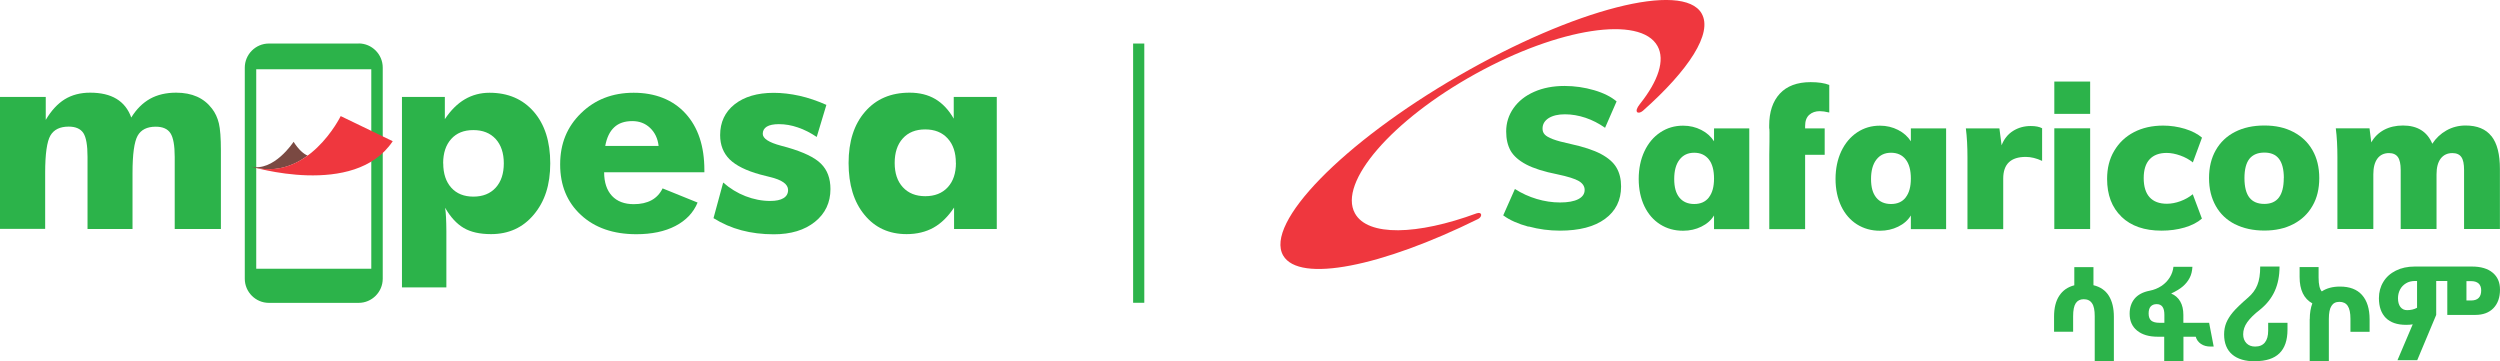<svg width="256" height="37" viewBox="0 0 256 37" fill="none" xmlns="http://www.w3.org/2000/svg">
<g clip-path="url(#clip0_89_680)">
<path d="M210.336 33.967V32.412C210.336 31.543 210.509 30.83 210.865 30.292C211.221 29.744 211.732 29.388 212.409 29.214V27.355H214.37V29.206C215.064 29.371 215.594 29.727 215.941 30.283C216.288 30.839 216.461 31.56 216.461 32.438V36.974H214.5V32.377C214.5 31.769 214.414 31.326 214.223 31.056C214.04 30.778 213.754 30.639 213.372 30.639C213.008 30.639 212.739 30.778 212.557 31.048C212.375 31.326 212.288 31.769 212.288 32.386V33.967H210.327H210.336Z" fill="#2CB34A"/>
<path d="M223.593 33.055H226.214L226.682 35.488H226.361C225.979 35.488 225.65 35.401 225.381 35.219C225.112 35.036 224.93 34.793 224.843 34.48H223.585V36.974H221.615V34.48H220.956C220.053 34.48 219.351 34.272 218.839 33.854C218.327 33.437 218.075 32.864 218.075 32.117C218.075 31.5 218.249 30.987 218.587 30.578C218.925 30.179 219.437 29.901 220.123 29.77C220.574 29.683 220.973 29.518 221.329 29.284C221.684 29.049 221.962 28.762 222.179 28.415C222.396 28.067 222.517 27.711 222.561 27.32H224.504C224.478 27.754 224.392 28.137 224.218 28.458C224.053 28.78 223.819 29.067 223.533 29.318C223.246 29.57 222.838 29.814 222.327 30.057C222.726 30.222 223.038 30.491 223.255 30.865C223.472 31.239 223.576 31.699 223.576 32.247V33.046L223.593 33.055ZM220.019 32.099C220.019 32.447 220.114 32.69 220.296 32.838C220.478 32.985 220.765 33.055 221.147 33.055H221.632V32.229C221.632 31.5 221.372 31.143 220.843 31.143C220.583 31.143 220.383 31.221 220.236 31.378C220.088 31.534 220.019 31.778 220.019 32.099Z" fill="#2CB34A"/>
<path d="M230.934 37C229.91 37 229.12 36.765 228.574 36.296C228.027 35.827 227.749 35.14 227.749 34.245C227.749 33.82 227.819 33.429 227.966 33.064C228.114 32.707 228.339 32.342 228.643 31.977C228.947 31.613 229.476 31.1 230.231 30.448C230.647 30.083 230.96 29.666 231.15 29.188C231.35 28.71 231.445 28.084 231.445 27.294H233.424C233.424 28.25 233.259 29.093 232.929 29.814C232.599 30.535 232.105 31.161 231.428 31.708C230.829 32.169 230.396 32.603 230.118 32.994C229.84 33.385 229.701 33.802 229.701 34.237C229.701 34.61 229.814 34.906 230.031 35.14C230.257 35.375 230.552 35.488 230.925 35.488C231.367 35.488 231.697 35.349 231.923 35.071C232.148 34.793 232.261 34.393 232.261 33.863V33.055H234.239V33.759C234.239 35.914 233.137 36.983 230.934 36.983" fill="#2CB34A"/>
<path d="M236.521 32.673C236.521 32.064 236.608 31.534 236.782 31.065C235.914 30.587 235.48 29.683 235.48 28.363V27.346H237.424V28.423C237.424 29.145 237.536 29.614 237.753 29.84C238.248 29.51 238.864 29.345 239.619 29.345C240.608 29.345 241.363 29.631 241.875 30.213C242.387 30.787 242.647 31.621 242.647 32.707V33.976H240.686V32.647C240.686 32.038 240.591 31.595 240.408 31.326C240.226 31.048 239.94 30.909 239.558 30.909C239.176 30.909 238.916 31.048 238.742 31.326C238.56 31.604 238.474 32.047 238.474 32.655V36.974H236.513V32.681L236.521 32.673Z" fill="#2CB34A"/>
<path d="M247.063 33.211C246.881 33.246 246.655 33.264 246.386 33.264C245.475 33.264 244.79 33.029 244.313 32.56C243.844 32.09 243.601 31.413 243.601 30.535C243.601 29.918 243.749 29.362 244.052 28.867C244.347 28.371 244.781 27.989 245.337 27.711C245.892 27.433 246.534 27.294 247.271 27.294H253.137C254.039 27.294 254.742 27.502 255.245 27.919C255.748 28.337 256 28.91 256 29.657C256 30.457 255.774 31.091 255.332 31.552C254.889 32.012 254.265 32.247 253.475 32.247H250.603V28.771H249.467V32.247L247.523 36.887H245.501L247.063 33.211ZM246.482 31.76C246.864 31.76 247.202 31.682 247.506 31.517V28.771H247.332C246.95 28.771 246.629 28.849 246.369 29.014C246.109 29.171 245.901 29.388 245.762 29.657C245.623 29.927 245.554 30.222 245.554 30.544C245.554 30.926 245.64 31.221 245.805 31.439C245.979 31.656 246.204 31.76 246.491 31.76M252.564 28.78V30.77H253.041C253.727 30.77 254.074 30.422 254.074 29.736C254.074 29.414 253.978 29.179 253.805 29.023C253.623 28.867 253.371 28.788 253.05 28.788H252.573L252.564 28.78Z" fill="#2CB34A"/>
<path d="M174.25 1.382C172.333 -1.938 161.192 0.921 149.357 7.768C137.522 14.607 129.479 22.845 131.397 26.164C133.045 29.014 141.505 27.294 151.37 22.419C151.813 22.176 151.778 21.654 151.205 21.846C145.123 24.087 140.056 24.226 138.746 21.846C137.002 18.691 142.529 12.296 151.084 7.569C159.639 2.841 167.986 1.564 169.73 4.718C170.528 6.161 169.799 8.29 167.951 10.619C167.951 10.627 167.942 10.645 167.925 10.653C167.239 11.505 167.743 11.757 168.229 11.348C172.949 7.16 175.404 3.389 174.25 1.39" fill="#EF373E"/>
<path d="M156.507 23.21C155.457 22.923 154.589 22.541 153.93 22.054L155.127 19.352C155.83 19.803 156.576 20.142 157.366 20.377C158.155 20.612 158.953 20.733 159.752 20.733C160.55 20.733 161.183 20.62 161.617 20.394C162.051 20.168 162.268 19.856 162.268 19.447C162.268 19.082 162.068 18.778 161.678 18.543C161.287 18.309 160.541 18.074 159.465 17.848C158.103 17.579 157.036 17.24 156.281 16.84C155.526 16.441 154.997 15.971 154.685 15.433C154.381 14.885 154.233 14.233 154.233 13.46C154.233 12.582 154.485 11.783 154.988 11.07C155.491 10.358 156.186 9.802 157.097 9.402C157.999 9.002 159.031 8.802 160.203 8.802C161.244 8.802 162.259 8.95 163.24 9.237C164.22 9.524 164.984 9.915 165.539 10.384L164.359 13.086C163.725 12.643 163.057 12.296 162.355 12.061C161.652 11.826 160.949 11.705 160.246 11.705C159.543 11.705 159.005 11.835 158.58 12.096C158.164 12.365 157.956 12.722 157.956 13.165C157.956 13.408 158.025 13.608 158.181 13.773C158.329 13.938 158.606 14.094 159.014 14.251C159.422 14.407 160.029 14.572 160.845 14.746C162.155 15.033 163.188 15.372 163.942 15.771C164.689 16.171 165.226 16.64 165.53 17.171C165.843 17.701 165.999 18.344 165.999 19.091C165.999 20.499 165.452 21.611 164.359 22.41C163.266 23.218 161.721 23.618 159.734 23.618C158.658 23.618 157.582 23.479 156.533 23.192" fill="#2CB34A"/>
<path d="M174.988 20.212C175.343 19.76 175.517 19.117 175.517 18.283C175.517 17.449 175.343 16.771 174.988 16.328C174.632 15.876 174.137 15.641 173.487 15.641C172.836 15.641 172.35 15.876 171.986 16.345C171.621 16.814 171.439 17.475 171.439 18.326C171.439 19.178 171.612 19.786 171.968 20.229C172.324 20.664 172.827 20.89 173.487 20.89C174.146 20.89 174.641 20.664 174.988 20.221M179.126 13.147V23.462H175.517V22.063C175.222 22.549 174.788 22.932 174.215 23.21C173.651 23.488 173.027 23.627 172.35 23.627C171.465 23.627 170.684 23.41 169.999 22.975C169.313 22.541 168.775 21.924 168.385 21.116C168.003 20.307 167.803 19.378 167.803 18.326C167.803 17.275 168.003 16.31 168.393 15.485C168.784 14.659 169.322 14.016 170.016 13.556C170.71 13.095 171.482 12.869 172.35 12.869C173.027 12.869 173.643 13.017 174.207 13.304C174.771 13.59 175.205 13.982 175.517 14.468V13.147H179.126Z" fill="#2CB34A"/>
<path d="M181.165 13.139V12.861C181.165 11.461 181.53 10.375 182.25 9.593C182.97 8.811 184.029 8.411 185.408 8.411C186.198 8.411 186.831 8.507 187.317 8.698V11.522C186.926 11.427 186.597 11.383 186.345 11.383C185.911 11.383 185.556 11.505 185.269 11.757C184.983 12.009 184.844 12.391 184.844 12.904V13.147H186.848V15.85H184.844V23.462H181.174V15.85C181.174 15.85 181.226 13.147 181.174 13.147" fill="#2CB34A"/>
<path d="M195.143 20.212C195.499 19.76 195.672 19.117 195.672 18.283C195.672 17.449 195.499 16.771 195.143 16.328C194.796 15.876 194.293 15.641 193.642 15.641C192.991 15.641 192.505 15.876 192.141 16.345C191.777 16.814 191.594 17.475 191.594 18.326C191.594 19.178 191.768 19.786 192.124 20.229C192.471 20.664 192.983 20.89 193.642 20.89C194.301 20.89 194.796 20.664 195.143 20.221M199.282 13.147V23.462H195.672V22.063C195.377 22.549 194.944 22.932 194.371 23.21C193.807 23.488 193.182 23.627 192.505 23.627C191.629 23.627 190.848 23.41 190.154 22.975C189.469 22.541 188.931 21.924 188.54 21.116C188.159 20.307 187.959 19.378 187.959 18.326C187.959 17.275 188.159 16.31 188.549 15.485C188.939 14.659 189.486 14.016 190.171 13.556C190.866 13.095 191.638 12.869 192.505 12.869C193.182 12.869 193.798 13.017 194.362 13.304C194.926 13.59 195.36 13.982 195.672 14.468V13.147H199.282Z" fill="#2CB34A"/>
<path d="M209.112 13.121V16.475C208.531 16.206 207.976 16.067 207.438 16.067C205.902 16.067 205.13 16.805 205.13 18.283V23.462H201.468V16.11C201.468 15.007 201.416 14.016 201.303 13.147H204.739L204.965 14.877C205.208 14.242 205.598 13.747 206.136 13.408C206.674 13.069 207.281 12.904 207.95 12.904C208.444 12.904 208.835 12.982 209.104 13.13" fill="#2CB34A"/>
<path d="M214.032 13.139H210.362V23.453H214.032V13.139Z" fill="#2CB34A"/>
<path d="M217.242 22.193C216.253 21.246 215.767 19.951 215.767 18.317C215.767 17.231 216.001 16.276 216.487 15.459C216.973 14.633 217.641 13.99 218.509 13.538C219.377 13.086 220.374 12.861 221.511 12.861C222.266 12.861 223.012 12.973 223.741 13.191C224.47 13.417 225.051 13.721 225.485 14.094L224.548 16.632C224.183 16.336 223.758 16.102 223.272 15.928C222.778 15.754 222.318 15.659 221.867 15.659C221.112 15.659 220.53 15.876 220.123 16.31C219.715 16.745 219.515 17.388 219.515 18.239C219.515 19.091 219.715 19.76 220.123 20.203C220.53 20.646 221.12 20.864 221.884 20.864C222.327 20.864 222.795 20.777 223.272 20.603C223.749 20.429 224.175 20.186 224.539 19.89L225.476 22.384C225.034 22.775 224.435 23.079 223.706 23.297C222.969 23.514 222.179 23.618 221.337 23.618C219.593 23.618 218.231 23.149 217.242 22.202" fill="#2CB34A"/>
<path d="M233.866 18.239C233.866 17.344 233.693 16.684 233.363 16.258C233.033 15.832 232.539 15.624 231.871 15.624C231.203 15.624 230.691 15.832 230.344 16.258C230.005 16.684 229.832 17.344 229.832 18.239C229.832 19.134 230.005 19.812 230.344 20.238C230.682 20.664 231.185 20.881 231.871 20.881C233.198 20.881 233.858 20.003 233.858 18.239M228.869 22.966C228.018 22.532 227.359 21.915 226.899 21.098C226.439 20.281 226.205 19.334 226.205 18.239C226.205 17.144 226.431 16.189 226.899 15.372C227.359 14.564 228.018 13.938 228.869 13.504C229.719 13.069 230.717 12.852 231.871 12.852C233.025 12.852 233.996 13.069 234.838 13.512C235.688 13.955 236.339 14.572 236.799 15.38C237.259 16.18 237.493 17.136 237.493 18.231C237.493 19.326 237.268 20.281 236.799 21.081C236.339 21.889 235.688 22.506 234.838 22.949C233.996 23.392 232.999 23.609 231.871 23.609C230.743 23.609 229.719 23.392 228.869 22.958" fill="#2CB34A"/>
<path d="M255.132 13.947C255.705 14.677 255.991 15.798 255.991 17.301V23.453H252.321V17.405C252.321 16.797 252.234 16.354 252.043 16.084C251.861 15.815 251.549 15.676 251.124 15.676C250.612 15.676 250.213 15.867 249.926 16.241C249.64 16.623 249.501 17.153 249.501 17.848V23.453H245.831V17.405C245.831 16.797 245.736 16.354 245.545 16.084C245.354 15.815 245.05 15.676 244.634 15.676C244.122 15.676 243.723 15.867 243.445 16.241C243.167 16.623 243.029 17.153 243.029 17.848V23.453H239.35V16.102C239.35 14.989 239.298 14.008 239.185 13.139H242.638L242.82 14.581C243.133 14.025 243.567 13.599 244.131 13.295C244.694 12.999 245.337 12.852 246.065 12.852C247.54 12.852 248.547 13.477 249.067 14.72C249.432 14.155 249.918 13.695 250.516 13.356C251.115 13.017 251.775 12.852 252.477 12.852C253.666 12.852 254.551 13.217 255.124 13.947" fill="#2CB34A"/>
<path d="M214.032 8.351H210.362V11.661H214.032V8.351Z" fill="#2CB34A"/>
<path d="M117.176 4.458H116.031V31.004H117.176V4.458Z" fill="#2CB34A"/>
<path d="M36.728 4.458H27.53C26.177 4.458 25.066 5.57 25.066 6.926V28.545C25.066 29.901 26.177 31.013 27.53 31.013H36.728C38.081 31.013 39.192 29.901 39.192 28.545V6.917C39.192 5.561 38.081 4.449 36.728 4.449M38.02 27.52H26.238V7.091H38.02V27.528V27.52Z" fill="#2CB34A"/>
<path d="M17.891 23.453V16.067C17.891 14.894 17.743 14.086 17.457 13.643C17.171 13.199 16.668 12.973 15.947 12.973C15.054 12.973 14.438 13.286 14.091 13.903C13.744 14.529 13.57 15.797 13.57 17.718V23.453H8.963V16.067C8.963 14.877 8.824 14.068 8.538 13.625C8.251 13.191 7.748 12.965 7.037 12.965C6.143 12.965 5.518 13.269 5.163 13.877C4.807 14.485 4.625 15.763 4.625 17.701V23.436H0V9.923H4.685V12.278C5.249 11.322 5.9 10.619 6.629 10.167C7.366 9.715 8.234 9.489 9.232 9.489C10.325 9.489 11.227 9.697 11.93 10.123C12.633 10.549 13.136 11.183 13.44 12.035C13.969 11.175 14.611 10.54 15.366 10.115C16.121 9.697 17.015 9.489 18.038 9.489C18.854 9.489 19.566 9.628 20.173 9.897C20.78 10.167 21.292 10.575 21.709 11.123C22.038 11.548 22.273 12.052 22.411 12.626C22.55 13.199 22.62 14.129 22.62 15.415V23.453H17.9H17.891Z" fill="#2CB34A"/>
<path d="M41.161 29.431V9.923H45.552V12.2C46.159 11.288 46.844 10.61 47.599 10.167C48.354 9.724 49.204 9.498 50.124 9.498C52.024 9.498 53.534 10.149 54.662 11.444C55.79 12.748 56.345 14.503 56.345 16.727C56.345 18.952 55.781 20.638 54.662 21.976C53.543 23.314 52.085 23.974 50.28 23.974C49.135 23.974 48.207 23.766 47.495 23.349C46.775 22.932 46.133 22.236 45.578 21.272C45.621 21.541 45.656 21.863 45.673 22.254C45.69 22.645 45.708 23.114 45.708 23.67V29.431H41.161ZM45.387 16.727C45.387 17.779 45.664 18.613 46.211 19.221C46.758 19.829 47.513 20.134 48.476 20.134C49.439 20.134 50.202 19.829 50.758 19.221C51.313 18.613 51.59 17.779 51.59 16.727C51.59 15.676 51.313 14.842 50.758 14.233C50.202 13.625 49.439 13.321 48.467 13.321C47.495 13.321 46.749 13.625 46.202 14.233C45.656 14.842 45.378 15.667 45.378 16.727" fill="#2CB34A"/>
<path d="M72.136 17.64H61.863C61.863 18.683 62.141 19.491 62.662 20.055C63.191 20.62 63.937 20.907 64.9 20.907C65.62 20.907 66.228 20.768 66.722 20.499C67.217 20.229 67.59 19.821 67.85 19.291L71.434 20.742C71.008 21.776 70.245 22.575 69.16 23.14C68.076 23.705 66.74 23.983 65.16 23.983C62.809 23.983 60.918 23.331 59.495 22.019C58.072 20.707 57.36 18.987 57.36 16.84C57.36 14.694 58.072 12.982 59.495 11.592C60.918 10.201 62.714 9.498 64.891 9.498C67.069 9.498 68.9 10.201 70.193 11.618C71.486 13.026 72.128 14.963 72.128 17.422V17.648L72.136 17.64ZM67.442 14.946C67.356 14.181 67.061 13.564 66.566 13.095C66.072 12.626 65.464 12.4 64.744 12.4C63.972 12.4 63.347 12.608 62.896 13.034C62.436 13.46 62.132 14.094 61.976 14.946H67.451H67.442Z" fill="#2CB34A"/>
<path d="M73.065 22.332L74.054 18.691C74.748 19.299 75.511 19.769 76.344 20.09C77.177 20.412 78.019 20.577 78.869 20.577C79.468 20.577 79.919 20.481 80.231 20.29C80.544 20.099 80.7 19.821 80.7 19.456C80.7 18.856 80.067 18.413 78.817 18.118C78.409 18.022 78.08 17.935 77.828 17.866C76.405 17.475 75.364 16.953 74.713 16.319C74.071 15.676 73.742 14.85 73.742 13.834C73.742 12.522 74.236 11.47 75.216 10.688C76.206 9.906 77.542 9.506 79.225 9.506C80.093 9.506 80.969 9.611 81.871 9.81C82.765 10.01 83.685 10.323 84.622 10.74L83.633 14.025C82.999 13.599 82.357 13.269 81.707 13.052C81.056 12.826 80.405 12.713 79.754 12.713C79.208 12.713 78.8 12.8 78.522 12.965C78.245 13.139 78.106 13.382 78.106 13.703C78.106 14.181 78.731 14.59 79.98 14.92C80.266 14.998 80.483 15.059 80.622 15.094C82.27 15.572 83.424 16.119 84.067 16.762C84.717 17.405 85.038 18.265 85.038 19.36C85.038 20.742 84.509 21.863 83.451 22.714C82.392 23.566 80.986 23.992 79.234 23.992C78.045 23.992 76.943 23.853 75.928 23.583C74.913 23.314 73.958 22.897 73.065 22.341" fill="#2CB34A"/>
<path d="M102.07 9.923V23.453H97.697V21.255C97.073 22.193 96.37 22.88 95.589 23.314C94.808 23.748 93.888 23.974 92.838 23.974C91.034 23.974 89.594 23.314 88.518 21.993C87.433 20.681 86.895 18.908 86.895 16.693C86.895 14.477 87.459 12.73 88.587 11.435C89.715 10.132 91.233 9.489 93.142 9.489C94.157 9.489 95.034 9.706 95.771 10.141C96.509 10.575 97.142 11.244 97.663 12.148V9.923H102.062H102.07ZM97.88 16.675C97.88 15.624 97.602 14.79 97.038 14.173C96.474 13.556 95.71 13.252 94.739 13.252C93.767 13.252 93.003 13.556 92.448 14.173C91.893 14.781 91.615 15.624 91.615 16.684C91.615 17.744 91.893 18.57 92.457 19.178C93.021 19.786 93.784 20.09 94.747 20.09C95.71 20.09 96.491 19.786 97.047 19.178C97.611 18.57 97.888 17.735 97.888 16.684" fill="#2CB34A"/>
<path d="M31.504 15.937C31.062 15.745 30.576 15.32 30.064 14.52C30.064 14.52 28.034 17.648 25.648 17.049C28.034 17.753 30.003 17.04 31.504 15.937Z" fill="#7A4942"/>
<path d="M34.888 11.887C34.888 11.887 31.53 18.778 25.648 17.04C25.648 17.04 36.311 20.334 40.215 14.459L34.888 11.887Z" fill="#EF373E"/>
</g>
<defs>
<clipPath id="clip0_89_680">
<rect width="256" height="37" fill="white"/>
</clipPath>
</defs>
</svg>
